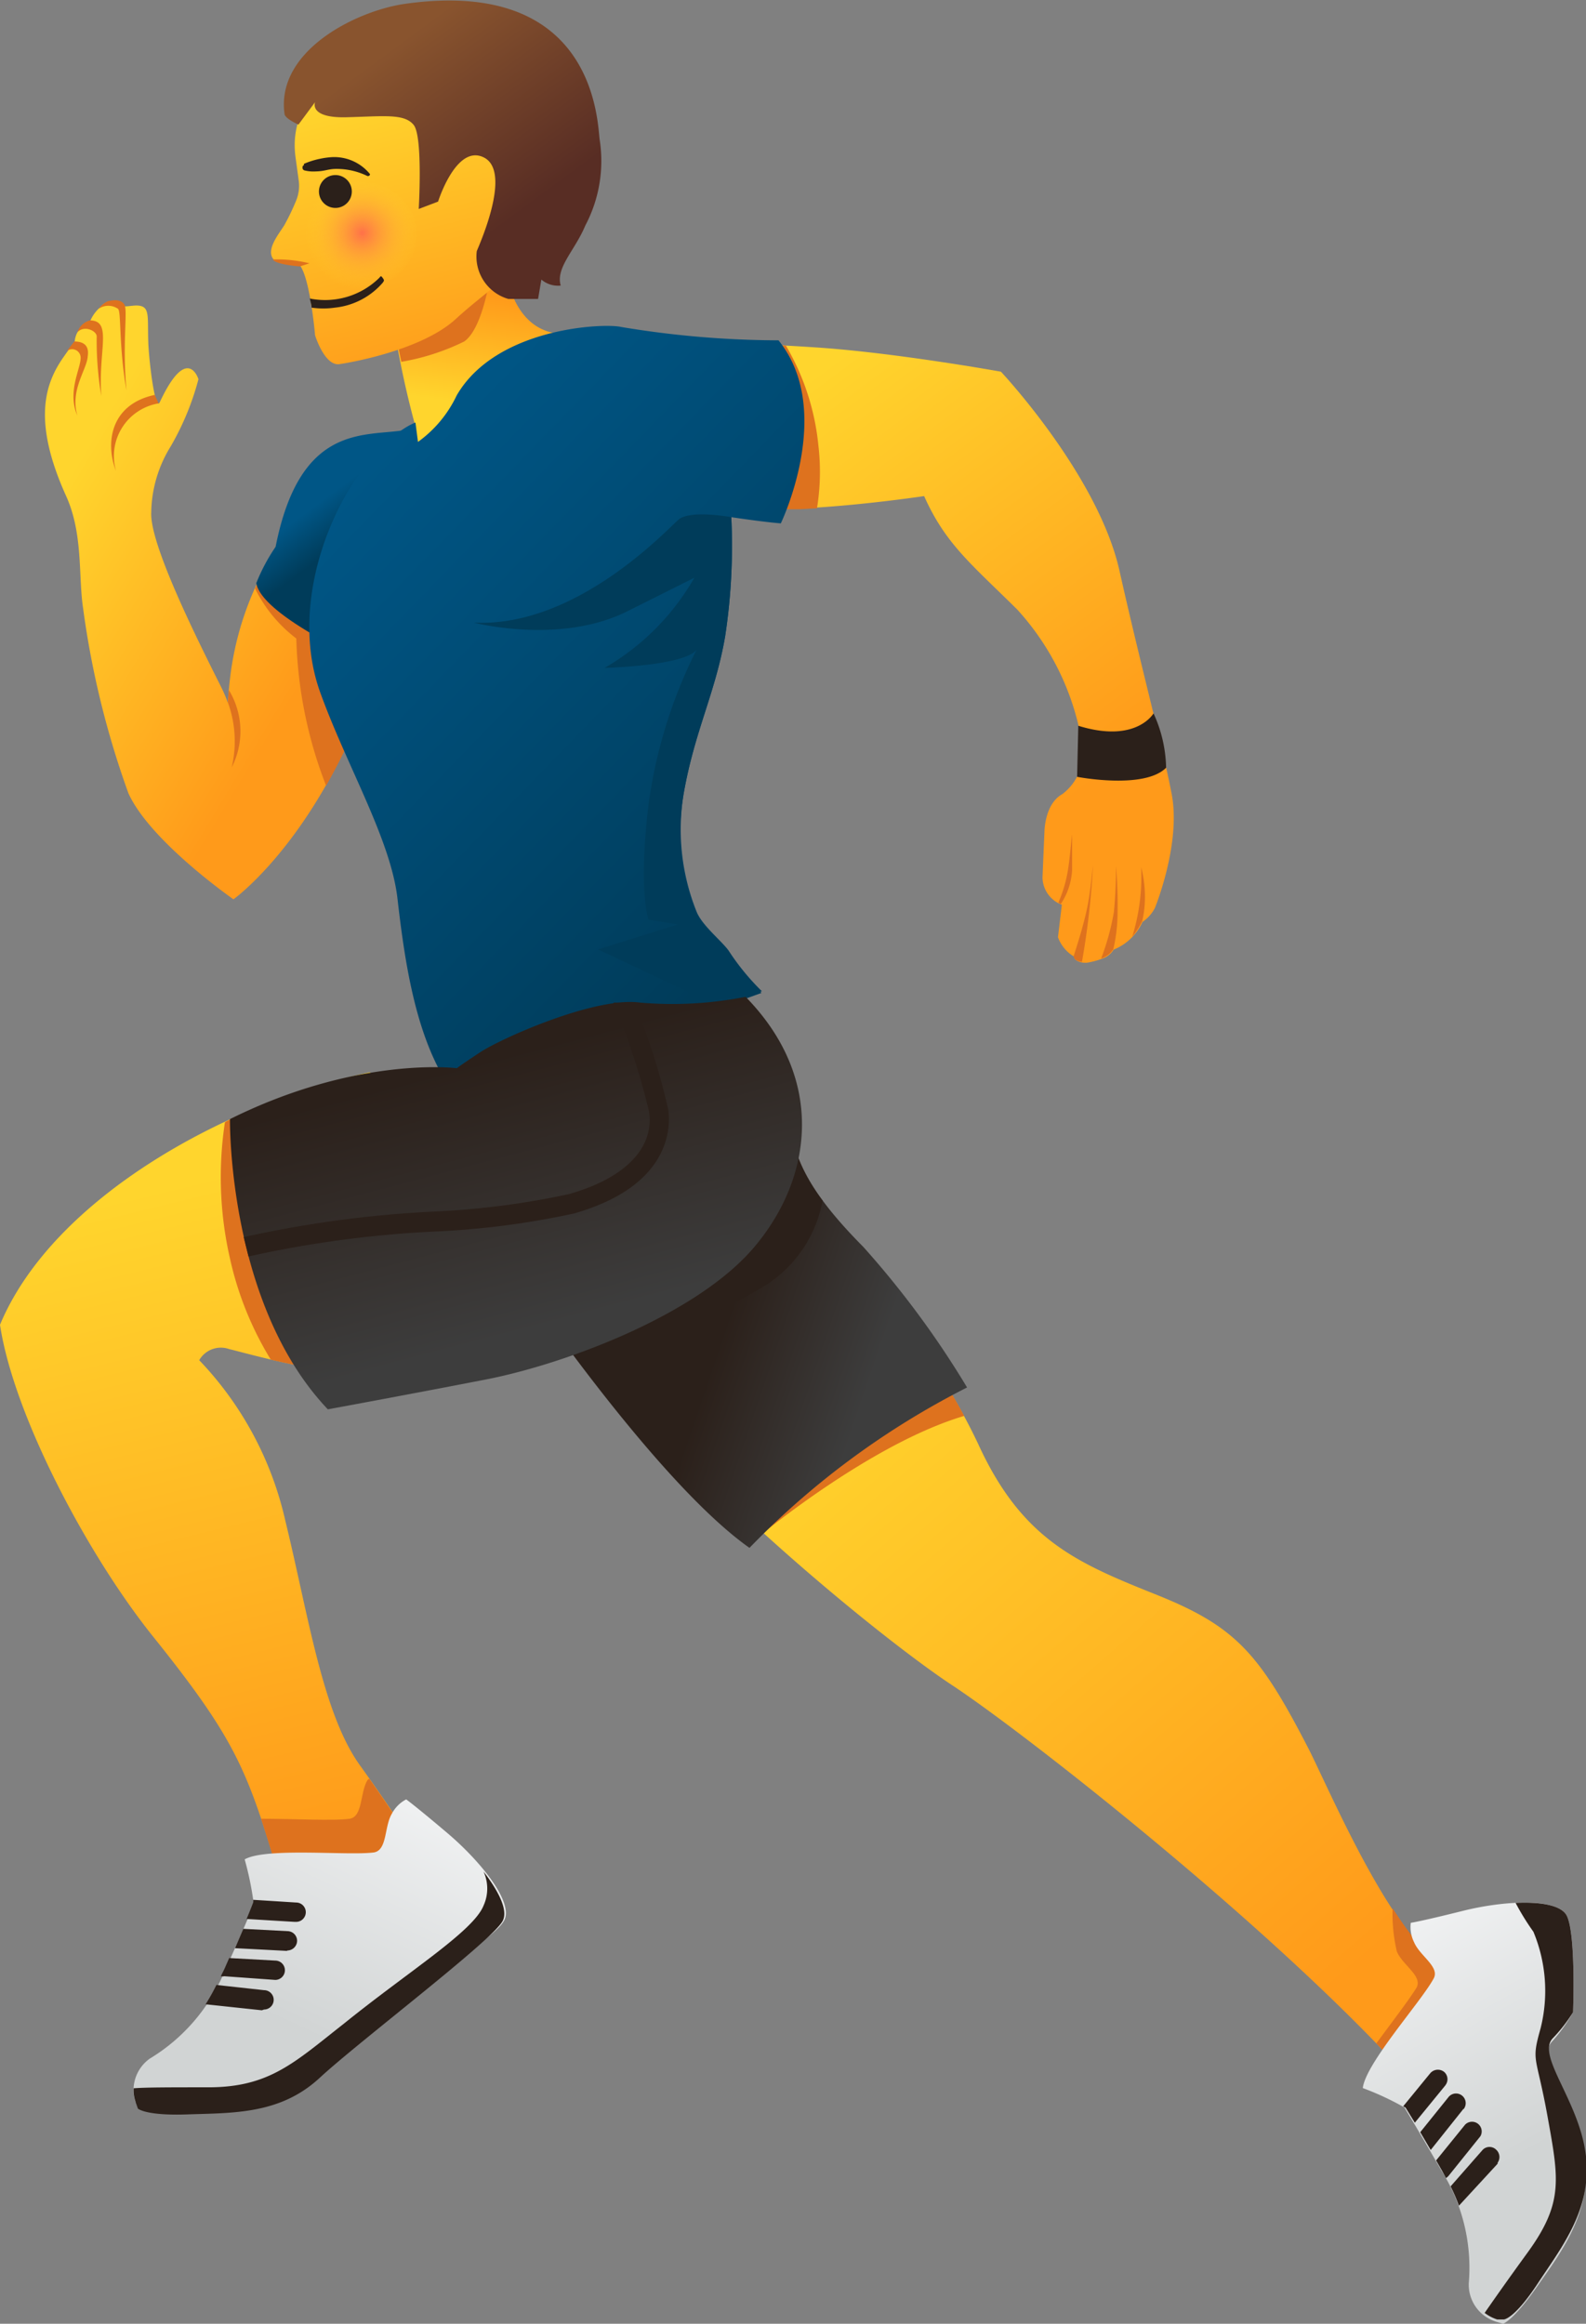 <svg xmlns="http://www.w3.org/2000/svg" xmlns:xlink="http://www.w3.org/1999/xlink" viewBox="0 0 82 120.1"><rect x="0" y="0" width="82" height="120.1" fill="#808080" stroke="none"/><defs><linearGradient id="Smiley_face" x1="42.08" y1="71.36" x2="69.2" y2="102.56" gradientUnits="userSpaceOnUse"><stop offset="0" stop-color="#ffd52d"/><stop offset="1" stop-color="#ff9a1a"/></linearGradient><linearGradient id="Smiley_face-2" x1="12.89" y1="60.26" x2="21.36" y2="94.94" xlink:href="#Smiley_face"/><linearGradient id="Smiley_face-3" x1="41.73" y1="19.65" x2="57" y2="40.12" xlink:href="#Smiley_face"/><linearGradient id="Smiley_face-4" x1="2.65" y1="26.1" x2="16.24" y2="34.3" xlink:href="#Smiley_face"/><linearGradient id="Smiley_face-5" x1="25.05" y1="20.98" x2="25.81" y2="15.32" xlink:href="#Smiley_face"/><linearGradient id="Smiley_face-6" x1="101.89" y1="-316.96" x2="103.71" y2="-301.84" gradientTransform="matrix(0.99, -0.13, 0.13, 0.99, -38.3, 331.2)" xlink:href="#Smiley_face"/><linearGradient id="linear-gradient" x1="101.84" y1="-319.25" x2="107.07" y2="-309.77" gradientTransform="matrix(0.99, -0.13, 0.13, 0.99, -38.3, 331.2)" gradientUnits="userSpaceOnUse"><stop offset="0" stop-color="#89542e"/><stop offset="1" stop-color="#582d24"/></linearGradient><radialGradient id="radial-gradient" cx="93.05" cy="-308.81" r="2.94" gradientTransform="translate(-74.3 320.88)" gradientUnits="userSpaceOnUse"><stop offset="0" stop-color="#ff7149"/><stop offset="1" stop-color="#ffd52d" stop-opacity="0"/></radialGradient><linearGradient id="_3ds_Corporate_blue_gradient" x1="16.77" y1="25.77" x2="18.18" y2="27.67" gradientUnits="userSpaceOnUse"><stop offset="0" stop-color="#005686"/><stop offset="1" stop-color="#003c5a"/></linearGradient><linearGradient id="_3ds_Corporate_blue_gradient-2" x1="18.75" y1="24.5" x2="41.11" y2="46.18" xlink:href="#_3ds_Corporate_blue_gradient"/><linearGradient id="linear-gradient-2" x1="45.11" y1="71.06" x2="35.71" y2="67.86" gradientUnits="userSpaceOnUse"><stop offset="0" stop-color="#3d3d3d"/><stop offset="0.81" stop-color="#2b201a"/></linearGradient><linearGradient id="linear-gradient-3" x1="29.07" y1="68.33" x2="25.47" y2="54.67" gradientUnits="userSpaceOnUse"><stop offset="0" stop-color="#3d3d3d"/><stop offset="1" stop-color="#2b201a"/></linearGradient><linearGradient id="Light_grey_gradient" x1="22.03" y1="91.41" x2="15.69" y2="105.03" gradientUnits="userSpaceOnUse"><stop offset="0" stop-color="#f4f5f6"/><stop offset="1" stop-color="#d1d4d4"/></linearGradient><linearGradient id="Light_grey_gradient-2" x1="1435.71" y1="-1668.11" x2="1429.29" y2="-1654.3" gradientTransform="translate(577.78 2239.68) rotate(-54)" xlink:href="#Light_grey_gradient"/></defs><title>1F3C3</title><g id="Layer_2" data-name="Layer 2"><g id="person_running_U_1F3C3" data-name="person_running_U+1F3C3"><g id="_1F3C3" data-name="1F3C3"><path d="M44.4,65.92a30.79,30.79,0,0,1,6.16,8.68c2.28,5,5.13,6.18,9.25,7.83s5.33,3.07,7.87,8C69.15,93.35,74,105,77,101.21l-1.8,9.06c-5.78-7.82-21.81-20.44-26-23.19-3.68-2.43-14-10.86-18.41-17.17Z" fill="url(#Smiley_face)"/><path d="M72,98.62a8.56,8.56,0,0,0,.22,2.24c.3.72,1.38,1.29,1,1.9s-1.23,1.72-2.06,2.85a47.93,47.93,0,0,1,4,4.66l1.8-9.06C75.57,103.05,73.68,101.27,72,98.62Z" fill="#de721e"/><path d="M49.85,73.18a27.58,27.58,0,0,0-1.66-2.72l-4.54.28-7.28,5.54c1,1,2.05,2,3.1,2.94C40.8,78.15,45.66,74.42,49.85,73.18Z" fill="#de721e"/><path d="M19.13,55.42C11.68,57,2.73,61.93,0,68.47c.71,4.7,4.53,11.88,7.88,16.07,4.24,5.28,4.87,6.87,6.42,12s.34,4.62.34,4.62l6.91-5.59s-1-1.63-2.94-4.33-2.67-7.78-3.86-12.65A17.58,17.58,0,0,0,10.3,70.3a1.29,1.29,0,0,1,1.56-.57c1.18.27,7.45,2.19,12.23,1.14a56.68,56.68,0,0,0,6-1.5Z" fill="url(#Smiley_face-2)"/><path d="M19.09,91.93,19,92c-.4.67-.23,1.88-.92,2-.85.12-2.92,0-4.58,0,.25.76.5,1.59.79,2.54.79,2.64.87,3.79.75,4.29l6.5-5.26S20.69,94.22,19.09,91.93Z" fill="#de721e"/><path d="M11.63,58a18.84,18.84,0,0,0,.25,7A17,17,0,0,0,14,70.27c.85.2,1.87.41,3,.59l-3.78-13.6C12.69,57.48,12.16,57.71,11.63,58Z" fill="#de721e"/><path d="M60.58,41.05c-.49-2.57-1.59-6.6-2.7-11.55s-6.13-10.29-6.13-10.29-5.55-1-9.66-1.26c-1.94-.13-3.28-.17-4.17-.17l-1.81,8.5c1.19,0,3.34.06,5.2,0,3-.12,6.47-.64,6.47-.64,1.11,2.49,2.46,3.53,4.82,5.87a13.5,13.5,0,0,1,3.33,6.81,2.69,2.69,0,0,1-1,2.72C54,41.55,54,43,54,43s-.06,1.36-.1,2.36a1.53,1.53,0,0,0,1,1.4l-.2,1.68a1.93,1.93,0,0,0,.83,1c0,.24.46.36.71.31a3.89,3.89,0,0,0,.71-.19,1.11,1.11,0,0,0,.63-.48,2.79,2.79,0,0,0,1.49-1.43,2,2,0,0,0,.64-.72S61.07,43.62,60.58,41.05Z" fill="url(#Smiley_face-3)"/><path d="M40.63,17.86l-1.24-.05L39,26.32l2.33,0,.91-.05A11.7,11.7,0,0,0,42.31,23,12.59,12.59,0,0,0,40.63,17.86Z" fill="#de721e"/><path d="M59.64,36.87s-.89,1.57-3.89.64l-.06,2.64s3.47.67,4.6-.47A7,7,0,0,0,59.64,36.87Z" fill="#2b201a"/><path d="M54.72,46.65a7,7,0,0,0,.5-1.71c.09-.58.14-1.21.21-1.82,0,.62,0,1.22,0,1.85a3.48,3.48,0,0,1-.59,1.76Z" fill="#de721e"/><path d="M55.51,49.42c.25-.79.45-1.42.64-2.23s.27-1.65.36-2.48a40.27,40.27,0,0,1-.57,5C55.49,49.66,55.51,49.42,55.51,49.42Z" fill="#de721e"/><path d="M56.93,49.54a12.56,12.56,0,0,0,.66-2.4,23.69,23.69,0,0,0,.11-2.38,23.76,23.76,0,0,1,.08,2.39,8.22,8.22,0,0,1-.22,1.91A1.19,1.19,0,0,1,56.93,49.54Z" fill="#de721e"/><path d="M58.54,48.41A10.46,10.46,0,0,0,59,44.82a6.1,6.1,0,0,1,.19,1.8,5.14,5.14,0,0,1-.14,1A4.2,4.2,0,0,1,58.54,48.41Z" fill="#de721e"/><path d="M14.33,28.29a15.79,15.79,0,0,0-2.41,6.56c-.07.55-.11,1-.14,1.47a7.31,7.31,0,0,0-.36-.84c-1.18-2.35-3.69-7.35-3.6-9a6.64,6.64,0,0,1,1-3.4,14.05,14.05,0,0,0,1.44-3.48s-.57-1.87-2,1.19c-.23.48-.53-1.87-.59-3-.06-1.47.13-2-.63-2-.21,0-.74.1-.65,0a.82.82,0,0,0-1.22.1,1.94,1.94,0,0,0-.51.71,1.23,1.23,0,0,0-.8,1.09,9.07,9.07,0,0,0-.55.73c-1,1.4-1.64,3.35.11,7.22.88,1.94.63,4.12.87,5.75A46,46,0,0,0,6.64,41c1.13,2.49,5.43,5.48,5.43,5.48s3.49-2.48,6.24-8.82a70.42,70.42,0,0,0,4.1-14.34S16,19.58,14.33,28.29Z" fill="url(#Smiley_face-4)"/><path d="M11.83,35.66a4.09,4.09,0,0,1,.15,4,5.86,5.86,0,0,0-.2-3.36Z" fill="#de721e"/><path d="M3.84,17.65c.87,0,.7.67.69.83-.09.69-.91,1.72-.53,3-.54-1.23.18-2.43.17-3a.44.44,0,0,0-.72-.33Z" fill="#de721e"/><path d="M4.64,16.56c1.2,0,.42,1.58.6,3.91A16.85,16.85,0,0,1,5,17.39c0-.3-.67-.6-1-.21A.94.94,0,0,1,4.64,16.56Z" fill="#de721e"/><path d="M5.57,15.57c.26-.06.67-.13.86.17s-.12,2,.11,4.44c-.41-2.34-.26-4.06-.44-4.22a.88.88,0,0,0-1,0A1.26,1.26,0,0,1,5.57,15.57Z" fill="#de721e"/><path d="M8.2,20.85A2.76,2.76,0,0,0,6,24.35c-.57-1.46-.29-3.45,2-3.94Z" fill="#de721e"/><path d="M20.25,32.3l-.19-.63L15,30l-1.41-.4c-.13.24-.26.52-.4.82A7.27,7.27,0,0,0,15.32,33a22.56,22.56,0,0,0,1.54,7.61,30.1,30.1,0,0,0,1.45-2.9A50.89,50.89,0,0,0,20.25,32.3Z" fill="#de721e"/><path d="M21.55,24.11,31.12,17a11.13,11.13,0,0,0-2.43.22c-2.47-.42-2.62-3.81-2.62-3.81l-5.85,2.46a48.26,48.26,0,0,0,1.23,6.06A7.58,7.58,0,0,1,21.55,24.11Z" fill="url(#Smiley_face-5)"/><path d="M25.32,14.4l-5,1.93c.09.67.23,1.44.43,2.37A11.87,11.87,0,0,0,24,17.65C24.94,17,25.32,14.4,25.32,14.4Z" fill="#de721e"/><path d="M21.87,2.13c-3.13.42-7.09,2.29-6.59,6l.17,1.24a2,2,0,0,1-.14,1,11.88,11.88,0,0,1-.61,1.27c-.27.44-.92,1.2-.6,1.71.16.27,1.4.36,1.4.36.54.68.79,3.62.79,3.62s.49,1.6,1.26,1.49,4.3-.77,6-2.32c2.86-2.63,6.86-4.44,6.06-10.33C29.14,2.78,24.84,1.73,21.87,2.13Z" fill="url(#Smiley_face-6)"/><path d="M16.29,5.28s-.34.83,1.62.78,3-.2,3.48.4.26,4.34.26,4.34l1-.38s.94-3,2.37-2.28-.16,4.33-.37,4.84a2.28,2.28,0,0,0,1.63,2.47l1.54,0,.17-1a1.33,1.33,0,0,0,1,.31c-.27-.93.74-1.82,1.27-3.1A7.14,7.14,0,0,0,31,7.19c-.12-1-.3-8.34-10-7-2.49.33-6.74,2.39-6.29,5.69,0,.24.72.56.72.56Z" fill="url(#linear-gradient)"/><ellipse cx="18.51" cy="12.19" rx="3.06" ry="2.79" transform="translate(-1.47 2.59) rotate(-7.7)" fill="url(#radial-gradient)"/><path d="M15.71,8.47a4.11,4.11,0,0,1,.82-.26,4.05,4.05,0,0,1,.66-.09A2.38,2.38,0,0,1,19.13,9a.1.1,0,0,1-.1.1H19a3.62,3.62,0,0,0-1.61-.37c-.43,0-.57.12-1.07.13a1.89,1.89,0,0,1-.57-.05.14.14,0,0,1-.11-.14.13.13,0,0,1,.08-.14Z" fill="#2b201a"/><circle cx="17.34" cy="9.9" r="0.85" transform="translate(-1.17 2.41) rotate(-7.7)" fill="#2b201a"/><path d="M17.32,15.9a4.27,4.27,0,0,1-1.21,0c0-.14-.05-.27-.09-.47a4,4,0,0,0,3.58-1.06c.09-.1.09-.14.19,0s.06.14,0,.24A3.79,3.79,0,0,1,17.32,15.9Z" fill="#2b201a"/><path d="M14.1,13.41c.16.27,1.4.36,1.4.36l0,0,.5-.16A7,7,0,0,0,14.1,13.41Z" fill="#de721e"/><path d="M13.25,30.14c.3,1.73,5.92,4.18,5.92,4.18l2-11.11s.39-1.06-.45-.95c-2.08.28-5.25-.19-6.47,6A9.57,9.57,0,0,0,13.25,30.14Z" fill="url(#_3ds_Corporate_blue_gradient)"/><path d="M23.61,20.44a6.24,6.24,0,0,1-2,2.4l-.13-1s-1.36.44-3,2.79c-2,2.89-3.28,7.38-1.93,11.14s3.65,7.61,4,10.67.84,6.33,2.16,8.85.93,1.53.93,1.53l15.75-5.59a12.38,12.38,0,0,1-1.72-2.1c-.35-.49-1.37-1.3-1.65-2A11.38,11.38,0,0,1,35.35,41c.57-3.24,1.63-5.16,2.14-8.1a31.11,31.11,0,0,0,.32-6.17s1.66.25,2.56.32c0,0,2.82-5.84-.12-9.46a50,50,0,0,1-8.13-.69C31.25,16.69,25.65,16.91,23.61,20.44Z" fill="url(#_3ds_Corporate_blue_gradient-2)"/><path d="M35.09,26.85c-.6.51-5.27,5.59-10.59,5.33,0,0,4.43,1.16,7.92-.58l3.48-1.74a12.62,12.62,0,0,1-4.64,4.66s4.08-.1,4.75-.93a25.33,25.33,0,0,0-2.48,8c-.54,4.44,0,5.94,0,5.94l1.52.25-4.13,1.29,6.36,3,2.09-.75a12.38,12.38,0,0,1-1.72-2.1c-.35-.49-1.37-1.3-1.65-2A11.38,11.38,0,0,1,35.35,41c.57-3.24,1.63-5.16,2.14-8.1a31.11,31.11,0,0,0,.32-6.17S35.7,26.34,35.09,26.85Z" fill="#003c5a"/><path d="M27,66.37S33.94,76.61,38.75,80A42.14,42.14,0,0,1,50,71.71a47.69,47.69,0,0,0-5.36-7.26c-2.91-2.93-3.43-4.49-3.76-6Z" fill="url(#linear-gradient-2)"/><path d="M28.71,65.4c-.53.42-1,.84-1.52,1.25.36.53,1.23,1.77,2.39,3.32a25.75,25.75,0,0,0,10-3.54,6.61,6.61,0,0,0,2.95-4.38,9.59,9.59,0,0,1-1.32-2.33l-3.17.37Z" fill="#2b201a"/><path d="M11.89,57.84s-.14,9.53,5.06,15c0,0,4.14-.76,8.16-1.54S36,68,39,64.45s3.72-8.67-.45-12.93a19.49,19.49,0,0,1-5.44.3c-2.34-.33-7.21,1.86-8.26,2.55s-1.23.84-1.23.84S18.51,54.55,11.89,57.84Z" fill="url(#linear-gradient-3)"/><path d="M12.85,64.94l-.25-1a58.25,58.25,0,0,1,9.8-1.32,42.12,42.12,0,0,0,7-.9c2.91-.82,4.43-2.38,4.16-4.26a37.25,37.25,0,0,0-1.84-5.64l1.08,0a35,35,0,0,1,1.75,5.53c.13.9.14,3.94-4.88,5.37a42.82,42.82,0,0,1-7.18.93A56.57,56.57,0,0,0,12.85,64.94Z" fill="#2b201a"/><path d="M7,108.64s.69.06,2.88,0c2.34,0,4.15.06,6.2-1.86a63.11,63.11,0,0,1,6-4.61s3.54-2,4-2.94-1.25-3.05-2.95-4.49S21,93,21,93a1.75,1.75,0,0,0-.74.74c-.4.67-.23,1.87-.92,2-1.32.18-5.58-.27-6.69.36a16,16,0,0,1,.47,2.31s-.41,1.07-1.5,3.45a9.47,9.47,0,0,1-3.88,4.54A2,2,0,0,0,7,108.64Z" fill="url(#Light_grey_gradient)"/><path d="M26,99.26c.27-.55-.23-1.53-1-2.53a2.12,2.12,0,0,1,0,1.76c-.53,1.33-3.84,3.37-7.22,6.1-2.55,2-3.84,3.29-7,3.29-2,0-3.2,0-3.87.05a1.91,1.91,0,0,0,.1.71l.12.34s.39.38,2.58.3c2.36-.08,4.78,0,6.82-1.89S25.59,100.19,26,99.26Z" fill="#2b201a"/><path d="M13.65,103.86a.5.5,0,0,0,0-1l-2.46-.27a10.8,10.8,0,0,1-.56,1l2.91.31Z" fill="#2b201a"/><path d="M14.23,102.33h0a.5.5,0,0,0,0-1l-2.38-.13-.25.57c-.06.13-.13.25-.18.37a.34.34,0,0,0,.17,0Z" fill="#2b201a"/><path d="M14.86,100.81a.51.51,0,0,0,.5-.48.5.5,0,0,0-.47-.52l-2.31-.12-.43,1,2.68.14Z" fill="#2b201a"/><path d="M15.31,99.33a.5.5,0,0,0,0-1l-2.22-.14a.78.78,0,0,1,0,.14s-.1.27-.34.85l2.48.15Z" fill="#2b201a"/><path d="M77.37,120l.34.1s.5-.12,1.76-1.92,2.83-3.85,2.48-6.64-2.53-5.08-1.73-6A8,8,0,0,0,81.33,104s.16-4.09-.33-5-3.2-.78-5.36-.24-2.7.62-2.7.62a1.76,1.76,0,0,0,.17,1c.3.72,1.37,1.29,1,1.9-.64,1.18-3.51,4.37-3.65,5.64a14.75,14.75,0,0,1,2.15,1s.62,1,1.9,3.24A9.45,9.45,0,0,1,75.94,118,2,2,0,0,0,77.37,120Z" fill="url(#Light_grey_gradient-2)"/><path d="M81,99c-.29-.54-1.37-.71-2.64-.65a12.7,12.7,0,0,0,.92,1.49,7.94,7.94,0,0,1,.37,5c-.5,1.77-.22,1.32.36,4.54s.84,4.45-1,7c-1.15,1.58-1.86,2.6-2.25,3.16a2.12,2.12,0,0,0,.65.34l.34,0s.53,0,1.76-1.87,2.83-3.85,2.48-6.64-2.53-5.08-1.73-6A8,8,0,0,0,81.33,104S81.49,99.93,81,99Z" fill="#2b201a"/><path d="M77.43,111.78a.51.51,0,0,0-.07-.67.49.49,0,0,0-.7,0L75,113a9.41,9.41,0,0,1,.43,1l2-2.17Z" fill="#2b201a"/><path d="M76.54,110.41v0a.5.5,0,0,0-.79-.6l-1.5,1.85.31.54.2.37a.53.53,0,0,0,.14-.12Z" fill="#2b201a"/><path d="M75.68,109a.5.5,0,0,0-.8-.6l-1.45,1.8.54.92L75.66,109Z" fill="#2b201a"/><path d="M74.74,107.76a.5.5,0,0,0-.08-.68.52.52,0,0,0-.71.07l-1.4,1.71.12.07.48.78,1.57-1.92Z" fill="#2b201a"/></g></g></g></svg>